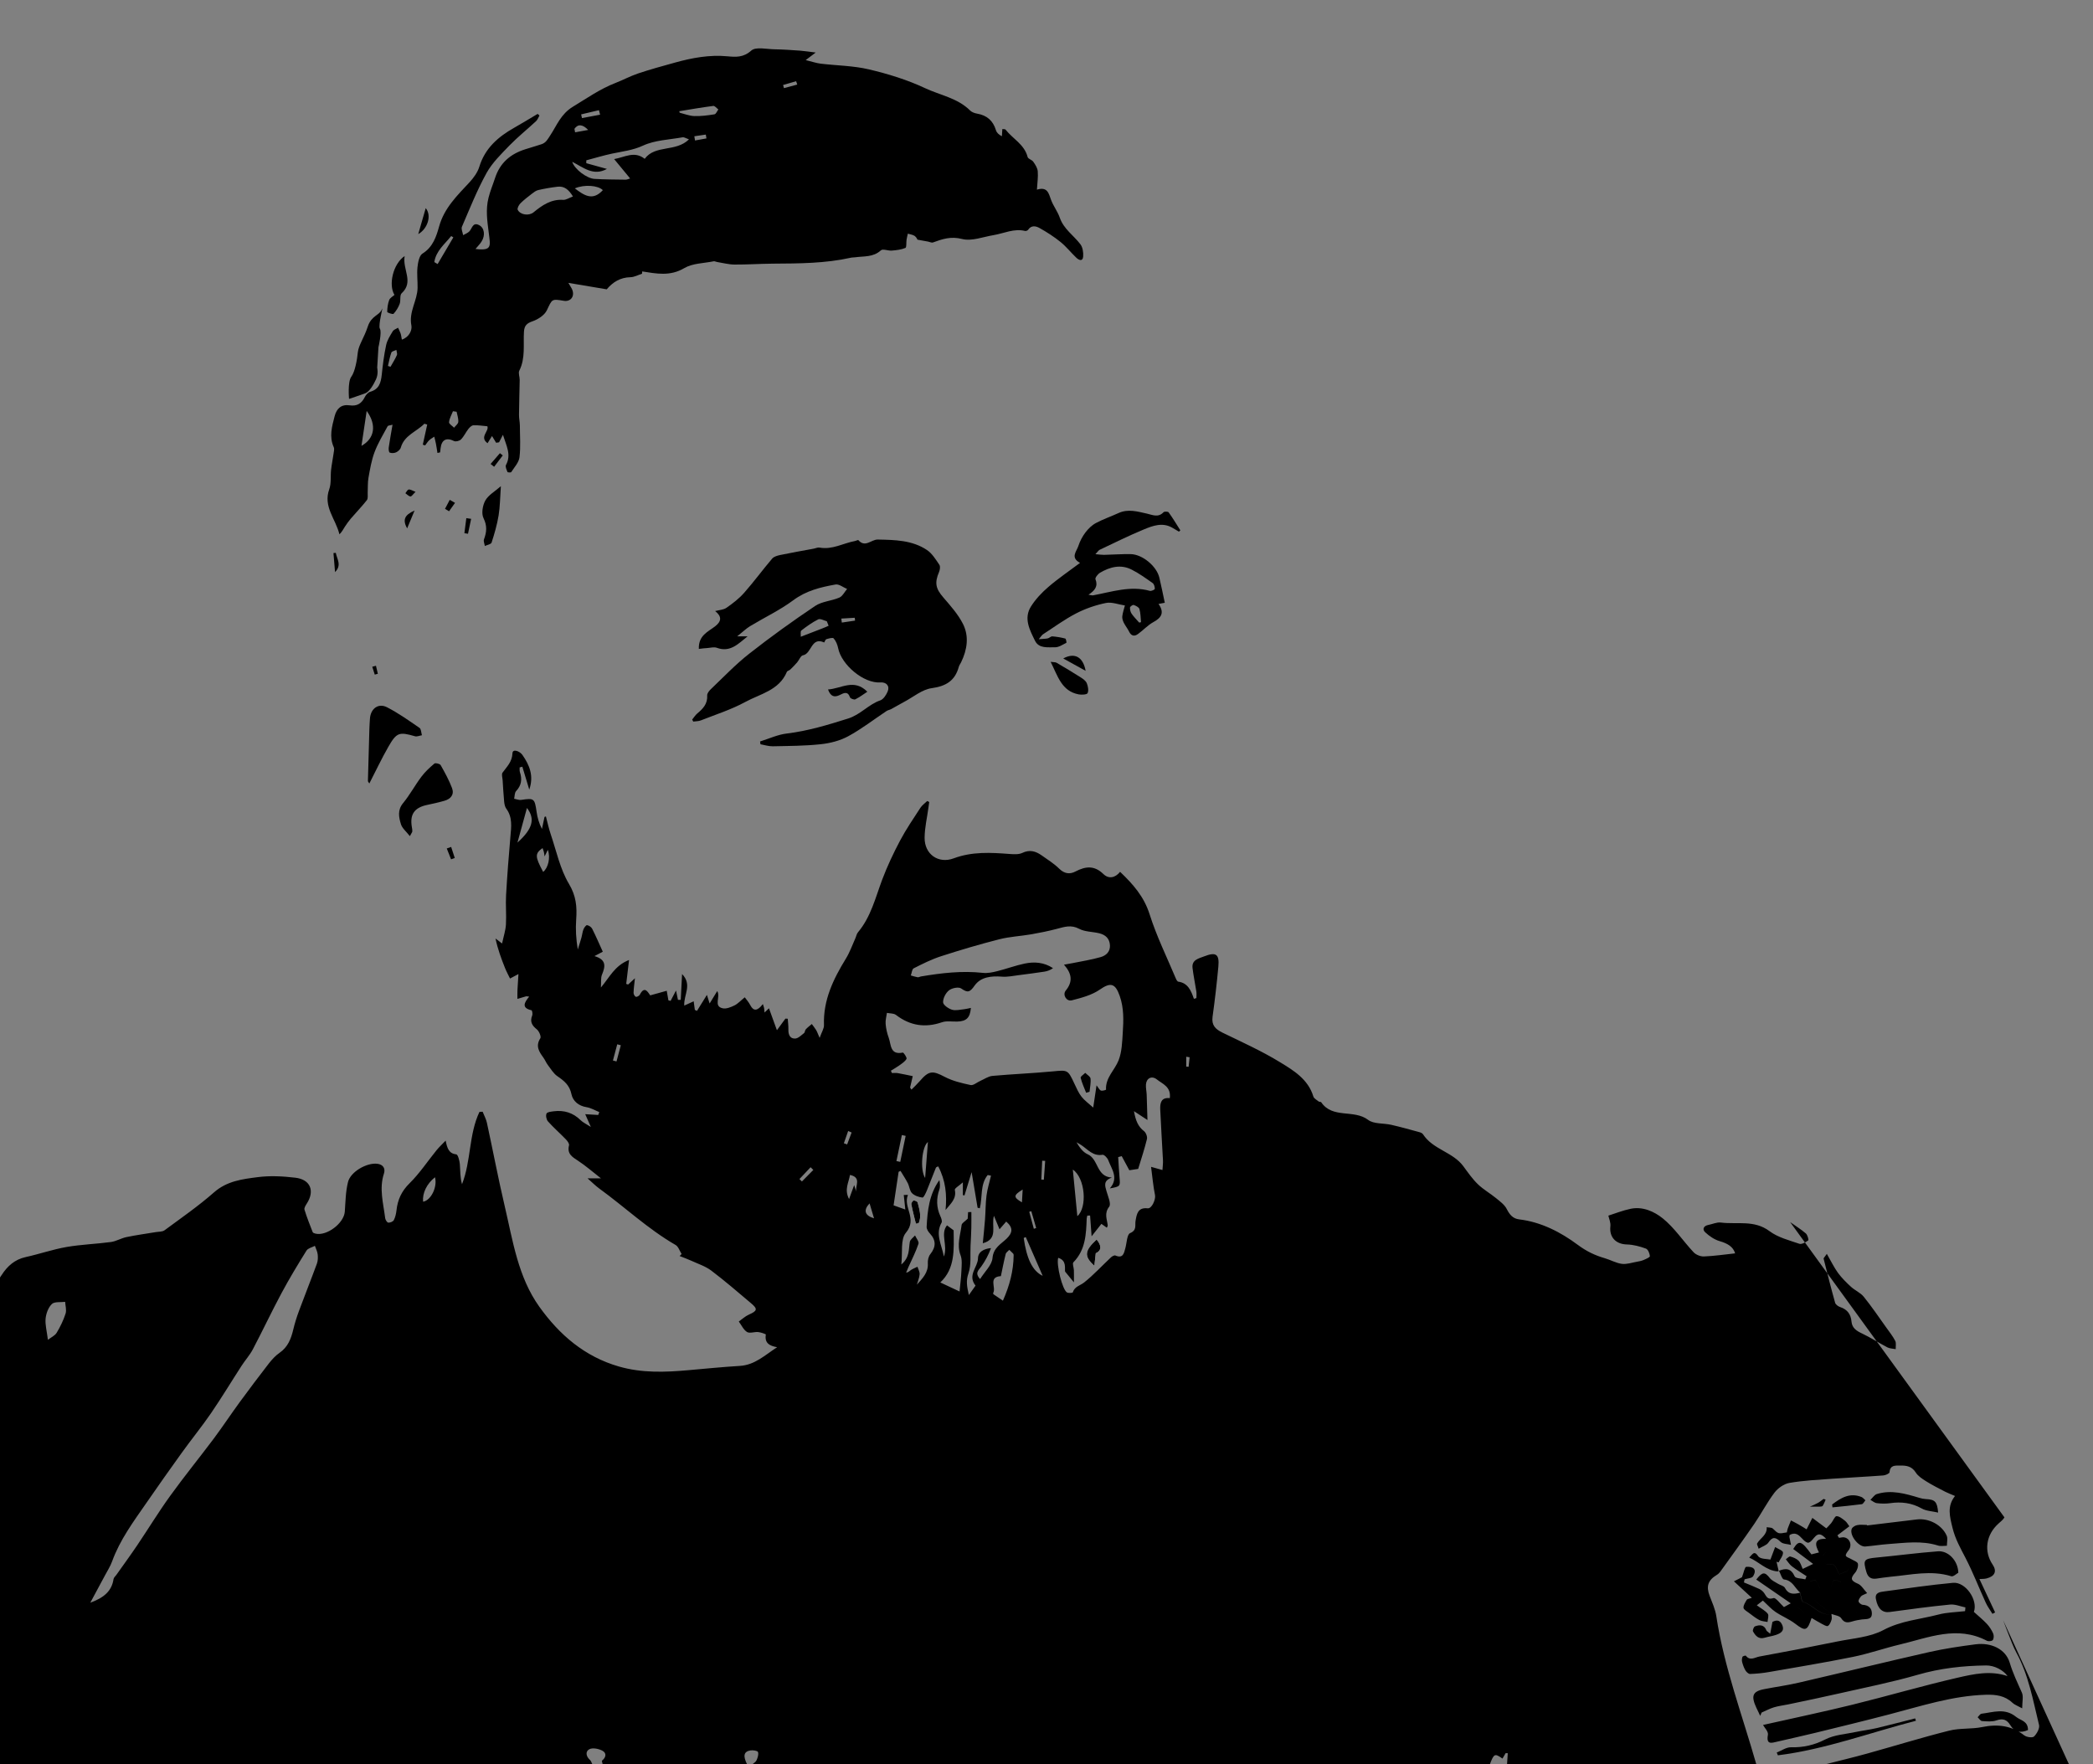 <?xml version="1.0" encoding="utf-8"?>
<!-- Generator: Adobe Illustrator 25.2.0, SVG Export Plug-In . SVG Version: 6.00 Build 0)  -->
<svg version="1.1" id="Layer_1" xmlns="http://www.w3.org/2000/svg" xmlns:xlink="http://www.w3.org/1999/xlink" x="0px" y="0px"
	 viewBox="0 0 487.07 410.58" style="enable-background:new 0 0 487.07 410.58;" xml:space="preserve">
<rect x="0" y="0" width="487.07" height="410.58" fill="#808080" stroke="none"/>
<style type="text/css">
	.st0{fill:#FFFFFF;}
</style>
<g>
	<g>
		<path d="M466.46,353.11c-0.31,0.55-0.87,0.98-1.36,1.42c-2.93,2.61-3.49,6.46-1.38,9.58c1.03,1.52,0.52,2.72-1.42,3.21
			c-0.55,0.14-1.14,0.1-1.66,0.14c1.24,2.64,2.44,5.2,3.65,7.77c-0.21,0.11-0.41,0.22-0.62,0.33c-0.53-0.87-1.15-1.7-1.57-2.62
			c-1.58-3.45-2.95-7.01-4.69-10.38c-1.18-2.28-2.39-4.39-3.03-7c-0.67-2.73-1.3-5.06,0.58-7.43c-0.87-0.38-1.6-0.64-2.29-0.99
			c-1.5-0.78-3.02-1.54-4.45-2.44c-0.89-0.56-1.87-1.19-2.41-2.05c-0.91-1.43-2.16-1.63-3.61-1.6c-1.13,0.02-2.33-0.18-2.48,1.56
			c-0.02,0.29-0.92,0.7-1.44,0.74c-3.91,0.3-7.84,0.48-11.75,0.76c-3.38,0.25-6.78,0.41-10.11,0.98c-1.27,0.22-2.67,1.21-3.47,2.26
			c-1.74,2.29-3.07,4.89-4.7,7.27c-2.57,3.75-5.26,7.42-7.91,11.12c-0.22,0.3-0.52,0.58-0.84,0.77c-2.04,1.24-2.49,2.65-1.64,4.87
			c0.59,1.55,1.31,3.11,1.55,4.73c1.81,11.85,6.05,23.03,9.31,34.47c-19.34,0-38.68,0-58.01,0c0.06-0.86,0.11-1.73,0.17-2.59
			c-0.17,0-0.34-0.01-0.5-0.01c-0.24,0.42-0.48,0.83-0.73,1.26c-1.8-1.26-1.99-1.17-2.94,1.34c-57.21,0-114.43,0-171.64,0
			c0.34-0.31,0.83-0.56,0.99-0.95c0.26-0.6,0.53-1.38,0.33-1.92c-0.11-0.31-1.17-0.46-1.75-0.37c-1.56,0.26-1.77,1.26-0.78,3.24
			c-11.2,0-22.4,0-33.61,0c-0.05-0.3-0.25-0.78-0.13-0.88c0.95-0.77,1.07-1.75,0.07-2.29c-0.86-0.46-2.24-0.74-3.02-0.36
			c-0.97,0.49-0.84,1.66,0.12,2.5c0.27,0.24,0.38,0.67,0.56,1.02c-69.08,0-138.16,0-207.25,0c1.29-2.68,2.05-5.9,4.03-7.88
			c1.61-1.61,1.98-2.92,2.03-4.89c0.04-1.58,0.65-3.13,0.83-4.71c0.14-1.24,0.3-2.59-0.05-3.74c-0.7-2.28,0.02-4.21,1-6.12
			c1.21-2.36,2.45-4.71,3.81-6.98c2.05-3.42,2.66-7.15,2.85-11.06c0.3-6.01,1.81-11.83,3.56-17.54c0.94-3.08,2.44-5.98,3.74-8.94
			c0.2-0.45,0.77-0.72,1.06-1.15c0.66-0.97,1.44-1.92,1.82-3c0.8-2.23,1.38-4.54,2.09-6.99c1.59,0.95,2,2.34,2.09,3.9
			c0.03,0.46-0.11,0.96,0.01,1.39c0.19,0.72,0.53,1.4,0.81,2.09c0.65-0.44,1.32-0.85,1.94-1.34c0.18-0.14,0.2-0.49,0.56-0.57
			c0.55,2.11,0.19,3.98-1.18,5.39c-2,2.06-2.19,4.64-2.45,7.21c-0.05,0.53,0.47,1.12,0.73,1.68c0.49-0.37,1.21-0.64,1.43-1.13
			c1.09-2.43,2.03-4.93,3.08-7.38c0.49-1.15,1.04-2.3,1.73-3.34c1.49-2.26,1.91-2.3,4.31-0.93c0.42,0.24,1.11,0.43,1.44,0.24
			c0.33-0.19,0.51-0.89,0.49-1.36c-0.15-5.8,1.43-11.17,4.93-15.7c1.99-2.57,4.62-4.92,7.43-6.54c6.37-3.67,11.69-8.31,15.67-14.48
			c1.35-2.09,3.05-3.61,5.6-4.17c3.18-0.7,6.28-1.78,9.48-2.34c3.41-0.59,6.9-0.7,10.34-1.16c1.22-0.17,2.36-0.88,3.59-1.14
			c2.25-0.47,4.54-0.78,6.81-1.16c0.7-0.12,1.56-0.05,2.08-0.43c3.89-2.87,7.89-5.64,11.52-8.83c3.01-2.65,6.61-3.08,10.18-3.54
			c2.86-0.37,5.84-0.21,8.72,0.13c3.53,0.41,4.59,3.05,2.7,6c-0.28,0.43-0.67,1.05-0.55,1.44c0.54,1.77,1.23,3.49,1.9,5.21
			c0.07,0.19,0.42,0.32,0.67,0.37c2.63,0.61,6.62-2.43,6.81-5.12c0.17-2.31,0.19-4.68,0.75-6.9c0.6-2.4,4.39-4.54,6.82-4.24
			c1.36,0.17,1.92,1.1,1.54,2.28c-1.16,3.52-0.13,6.94,0.29,10.39c0.05,0.39,0.45,1.01,0.72,1.03c0.43,0.03,1.11-0.24,1.29-0.59
			c0.35-0.68,0.53-1.5,0.62-2.28c0.27-2.46,1.17-4.45,3.03-6.28c2.35-2.31,4.2-5.13,6.29-7.7c0.56-0.69,1.22-1.3,2.12-2.24
			c0.36,1.8,0.75,3.01,2.49,3.21c0.36,0.04,0.74,1.44,0.81,2.24c0.13,1.54,0.04,3.09,0.51,4.69c2.14-5.45,1.55-11.55,4.06-16.83
			c0.25-0.01,0.5-0.02,0.74-0.03c0.34,0.87,0.81,1.71,1,2.61c1.4,6.44,2.62,12.92,4.13,19.34c1.9,8.09,3.09,16.5,8.08,23.46
			c4.67,6.51,10.52,11.58,18.5,13.88c5.39,1.55,10.77,1.34,16.21,0.85c3.98-0.35,7.95-0.75,11.93-0.99
			c3.51-0.21,5.85-2.53,8.68-4.35c-1.81-0.32-2.95-0.97-2.63-2.95c0.02-0.1-1.16-0.52-1.79-0.58c-0.87-0.08-1.96,0.37-2.58-0.01
			c-0.83-0.51-1.3-1.6-1.92-2.44c0.77-0.54,1.48-1.22,2.33-1.6c1.99-0.88,2.13-1.31,0.49-2.68c-3.04-2.56-6.05-5.17-9.21-7.56
			c-1.35-1.02-3.06-1.57-4.63-2.29c-0.9-0.41-1.83-0.75-2.75-1.11c0.15-0.16,0.31-0.31,0.46-0.47c-0.46-0.72-0.75-1.73-1.41-2.11
			c-6.43-3.71-11.81-8.82-17.78-13.15c-0.84-0.61-1.57-1.36-2.7-2.35c1.17,0,1.82,0,3.12,0c-2.08-1.62-3.63-2.99-5.34-4.1
			c-1.37-0.89-2.59-1.62-2.09-3.58c0.1-0.38-0.37-1.02-0.73-1.39c-1.37-1.42-2.86-2.72-4.17-4.18c-0.37-0.42-0.56-1.36-0.33-1.83
			c0.18-0.37,1.1-0.45,1.71-0.53c2.38-0.29,4.46,0.34,6.21,2.07c0.53,0.53,1.26,0.85,2.39,1.58c-0.56-1.26-0.86-1.95-1.31-2.97
			c1.22,0.07,2.12,0.13,3.03,0.18c0.08-0.22,0.16-0.44,0.24-0.67c-0.98-0.39-1.94-0.98-2.96-1.14c-1.86-0.29-3.19-1.44-3.51-3.01
			c-0.43-2.1-1.7-3.12-3.28-4.2c-0.91-0.63-1.53-1.7-2.23-2.62c-0.39-0.52-0.63-1.15-1.01-1.68c-1.01-1.39-1.9-2.69-0.73-4.52
			c0.25-0.38-0.28-1.64-0.79-2.06c-1.15-0.91-1.68-1.81-1.1-3.25c0.14-0.35-0.01-1.18-0.16-1.21c-2.4-0.55-1.68-1.8-0.54-3.18
			c-0.39-0.04-0.58-0.1-0.75-0.06c-0.67,0.18-1.33,0.39-1.99,0.59c0-0.69-0.02-1.37,0.01-2.06c0.06-1.25,0.15-2.5,0.23-3.72
			c-0.62,0.33-1.29,0.68-1.96,1.04c-0.39-0.82-0.84-1.62-1.17-2.46c-0.88-2.2-1.7-4.42-2.21-6.86c0.37,0.28,0.74,0.56,1.53,1.17
			c0.36-1.68,0.82-3.05,0.9-4.44c0.13-2.26-0.1-4.53,0.03-6.79c0.26-4.55,0.61-9.09,1.01-13.63c0.2-2.27,0.53-4.51-0.97-6.53
			c-0.32-0.44-0.43-1.09-0.49-1.66c-0.16-1.65-0.24-3.3-0.35-4.96c-0.04-0.59-0.3-1.37-0.02-1.75c1-1.4,2.22-2.46,2.31-4.53
			c0.05-1.08,1.68-0.49,2.31,0.4c1.65,2.36,2.71,4.88,1.6,8.08c-0.58-1.9-1.09-3.61-1.61-5.33c-0.21,0.05-0.42,0.1-0.63,0.16
			c0.02,0.36-0.05,0.76,0.06,1.09c0.56,1.66,0.37,3.1-0.89,4.43c-0.36,0.39-0.31,1.17-0.45,1.77c0.55,0.1,1.12,0.35,1.64,0.27
			c3.02-0.45,3.13-0.36,3.59,2.81c0.19,1.3,0.53,2.58,1.24,3.96c0.2-0.94,0.4-1.87,0.6-2.81c0.11-0.04,0.22-0.08,0.32-0.11
			c0.37,1.39,0.67,2.81,1.13,4.17c1.32,3.89,2.17,8.07,4.24,11.53c1.67,2.79,1.89,5.32,1.68,8.26c-0.17,2.27-0.03,4.56,0.37,7
			c0.29-0.92,0.59-1.84,0.85-2.76c0.18-0.64,0.23-1.32,0.48-1.94c0.16-0.39,0.6-1,0.83-0.96c0.44,0.07,0.99,0.44,1.19,0.84
			c0.87,1.71,1.62,3.48,2.47,5.34c-0.55,0.29-1.02,0.54-1.94,1.02c2.83,0.83,2.54,2.42,1.76,4.3c-0.33,0.78-0.17,1.76-0.26,3.01
			c2.04-2.4,3.19-5.08,6.55-6.41c-0.26,2.21-0.46,3.89-0.66,5.57c0.15,0.05,0.29,0.1,0.44,0.15c0.44-0.41,0.89-0.81,1.59-1.46
			c-0.14,1.33-0.29,2.35-0.32,3.37c-0.01,0.33,0.25,0.82,0.52,0.94c0.21,0.09,0.78-0.2,0.92-0.46c1.02-1.99,1.74-0.94,2.43,0.13
			c1.26-0.35,2.5-0.69,3.85-1.07c0.14,0.79,0.27,1.51,0.39,2.23c0.17,0.04,0.34,0.08,0.51,0.12c0.4-0.76,0.8-1.52,1.26-2.41
			c0.16,0.78,0.3,1.48,0.45,2.17c0.22,0,0.43,0,0.65,0c0.1-1.89,0.2-3.79,0.31-6c2.44,2.51,0.33,4.86,0.51,7.34
			c0.8-0.37,1.41-0.64,2.19-1c0.11,0.78,0.19,1.39,0.27,2c0.17,0.08,0.33,0.15,0.5,0.23c0.73-1.17,1.45-2.33,2.31-3.72
			c0.2,0.63,0.35,1.12,0.63,2c0.68-1.11,1.17-1.91,1.77-2.89c0.84,1.39-0.96,3.52,1.28,4.01c0.83,0.18,1.89-0.26,2.73-0.67
			c0.77-0.37,1.39-1.07,2.4-1.89c0.32,0.45,0.91,1.1,1.3,1.86c0.72,1.39,1.65,1.38,2.91-0.29c0.12,0.39,0.23,0.65,0.28,0.92
			c0.05,0.25,0.05,0.51,0.11,1.05c0.49-0.47,0.82-0.78,1.03-0.98c0.57,1.56,1.12,3.09,1.85,5.1c0.94-1.28,1.46-1.99,1.98-2.7
			c0.18,0.01,0.36,0.02,0.54,0.03c0.06,0.84,0.17,1.68,0.15,2.52c-0.03,1.15,0.35,2.14,1.57,2.09c0.71-0.03,1.42-0.76,2.06-1.26
			c0.23-0.18,0.21-0.66,0.42-0.89c0.42-0.45,0.93-0.83,1.4-1.23c0.33,0.46,0.7,0.9,0.99,1.38c0.23,0.37,0.37,0.8,0.83,1.84
			c0.48-1.36,1.04-2.18,1.01-2.97c-0.21-5.82,2.18-10.72,5.11-15.49c0.9-1.46,1.47-3.11,2.18-4.68c0.22-0.48,0.31-1.07,0.64-1.45
			c3-3.58,4.04-8.03,5.63-12.26c1.17-3.1,2.6-6.13,4.15-9.06c1.4-2.64,3.1-5.12,4.73-7.63c0.4-0.61,1.06-1.06,1.59-1.58
			c0.15,0.08,0.31,0.16,0.46,0.23c-0.06,0.46-0.13,0.92-0.19,1.39c-0.31,2.3-0.86,4.6-0.88,6.91c-0.04,3.86,3.19,6.15,6.78,4.81
			c4.29-1.6,8.63-1.35,13.03-1.01c0.97,0.07,2.09,0.14,2.92-0.25c1.71-0.82,3.11-0.41,4.49,0.56c1.4,0.99,2.88,1.91,4.09,3.1
			c1.21,1.19,2.45,1.37,3.8,0.66c2.34-1.22,4.39-1.46,6.51,0.61c1.18,1.15,2.71,0.93,3.87-0.53c3.03,2.89,5.57,5.77,6.87,9.88
			c1.61,5.1,4.01,9.96,6.09,14.91c0.12,0.3,0.36,0.74,0.59,0.77c2.25,0.31,2.98,2.11,3.63,4c0.19-0.06,0.38-0.12,0.58-0.18
			c0-0.5,0.06-1.01-0.01-1.5c-0.28-1.84-0.67-3.66-0.89-5.5c-0.23-1.93,1.48-2.22,2.69-2.7c2.78-1.09,3.58-0.52,3.32,2.36
			c-0.36,3.91-0.81,7.8-1.35,11.69c-0.27,1.97,0.66,2.88,2.28,3.68c4.53,2.2,9.15,4.28,13.43,6.9c3.17,1.93,6.54,3.97,7.75,7.98
			c0.14,0.47,0.81,0.81,1.26,1.17c0.14,0.11,0.48,0.04,0.56,0.16c2.64,3.9,7.61,1.59,10.91,4.1c1.32,1.01,3.59,0.74,5.41,1.16
			c2.19,0.5,4.35,1.11,6.52,1.7c0.31,0.08,0.69,0.25,0.85,0.49c2.29,3.56,6.95,4.11,9.4,7.46c1.06,1.44,2.1,2.94,3.37,4.17
			c1.26,1.22,2.83,2.1,4.2,3.22c0.93,0.76,2,1.53,2.52,2.55c0.67,1.31,1.4,2.23,2.89,2.41c5.12,0.61,9.68,2.98,13.6,5.9
			c2.07,1.54,4.02,2.47,6.33,3.14c1.34,0.39,2.61,1.13,3.96,1.31c1.14,0.15,2.35-0.29,3.52-0.49c0.51-0.09,1.04-0.19,1.51-0.39
			c0.56-0.24,1.51-0.63,1.5-0.91c-0.04-0.63-0.44-1.59-0.93-1.76c-1.4-0.51-2.92-0.92-4.4-0.96c-2.61-0.06-4.15-1.7-3.86-4.24
			c0.1-0.87-0.33-1.8-0.47-2.47c1.53-0.48,3.32-1.2,5.17-1.59c2.84-0.6,5.53,0.65,7.49,2.23c2.73,2.2,4.74,5.29,7.18,7.89
			c0.55,0.58,1.6,1,2.39,0.97c2.4-0.1,4.79-0.45,7.27-0.72c-0.46-1.58-1.81-2.32-3.59-2.84c-1.24-0.36-2.43-1.18-3.39-2.08
			c-0.71-0.67-0.37-1.48,0.73-1.69c0.98-0.19,1.99-0.68,2.92-0.56c3.79,0.48,7.77-0.67,11.33,2c1.96,1.47,4.55,2.12,6.94,2.94
			c0.56,0.19,1.48-0.36,2.08-0.79c0.14-0.1-0.17-1.28-0.57-1.62c-1.14-0.97-2.42-1.77-3.65-2.64 M481.48,410.58
			c-18.91,0-37.82,0-56.73,0c3.29-0.84,6.59-1.62,9.85-2.53c6.34-1.76,12.62-3.71,19-5.31c2.48-0.63,5.19-0.32,7.71-0.84
			c3.6-0.73,6.81-0.35,9.78,1.95c0.54,0.42,1.91,0.6,2.26,0.25c0.66-0.66,1.35-1.9,1.16-2.69c-1.41-5.74-2.42-11.62-5.31-16.9
			c-0.69-1.27-1.17-2.66-1.72-4.01c-0.4-0.98-0.75-1.98-1.32-3.46 M211.79,253.09c0.11,0.16,0.21,0.32,0.32,0.48
			c0.64-0.65,1.31-1.27,1.91-1.96c2.14-2.5,3-2.5,5.82-1.02c1.84,0.97,3.97,1.47,6.03,1.91c0.65,0.14,1.49-0.63,2.25-0.96
			c0.95-0.42,1.87-1.08,2.85-1.17c4.63-0.42,9.29-0.6,13.93-1.04c3.61-0.34,3.59-0.45,5.16,2.92c0.48,1.02,0.94,2.09,1.63,2.97
			c0.69,0.88,1.65,1.55,2.72,2.52c0.3-1.98,0.51-3.44,0.77-5.17c0.45,0.56,0.66,1.07,1.02,1.21c0.34,0.13,1.2-0.14,1.19-0.21
			c-0.16-2.79,2.03-4.54,2.92-6.82c0.77-1.96,0.83-4.23,0.97-6.38c0.19-2.89,0.29-5.77-0.71-8.62c-1.04-2.96-2.14-3.19-4.62-1.47
			c-1.87,1.3-4.28,1.93-6.54,2.51c-1.24,0.31-2.19-1.3-1.4-2.27c1.7-2.07,1.44-3.95-0.41-6.03c0.81-0.14,1.38-0.23,1.94-0.35
			c2.2-0.45,4.44-0.79,6.59-1.41c1.22-0.35,2.26-1.21,2.17-2.77c-0.09-1.57-1.05-2.42-2.46-2.77c-1.57-0.39-3.34-0.32-4.71-1.05
			c-1.87-0.99-3.43-0.45-5.17,0.01c-1.96,0.52-3.96,0.92-5.95,1.27c-2.48,0.43-5.03,0.54-7.46,1.16c-4.56,1.16-9.08,2.5-13.56,3.95
			c-2.2,0.71-4.29,1.76-6.36,2.81c-0.4,0.2-0.45,1.09-0.67,1.66c0.53,0.15,1.06,0.33,1.6,0.42c0.24,0.04,0.51-0.15,0.77-0.19
			c4.77-0.8,9.55-1.37,14.41-0.83c1.09,0.12,2.26-0.13,3.34-0.4c2.13-0.53,4.2-1.31,6.34-1.76c2.26-0.47,4.51-0.33,6.63,1.06
			c-0.66,0.48-1.34,0.71-2.04,0.82c-1.95,0.29-3.9,0.56-5.85,0.8c-1.33,0.16-2.69,0.47-4,0.36c-2.46-0.2-4.93,0.07-6.34,2.06
			c-1.12,1.58-1.6,1.76-3.14,0.69c-0.59-0.42-2.15-0.11-2.83,0.43c-0.76,0.6-1.41,1.85-1.38,2.79c0.02,0.62,1.24,1.47,2.07,1.72
			c0.87,0.27,1.93-0.03,2.9-0.12c0.48-0.05,0.95-0.19,1.5-0.3c-0.19,2.31-1.05,3.12-3.17,3.18c-1.19,0.04-2.47-0.21-3.55,0.16
			c-3.92,1.35-7.42,0.82-10.71-1.7c-0.52-0.4-1.4-0.33-2.11-0.48c-0.11,0.86-0.38,1.73-0.3,2.57c0.09,1.09,0.34,2.2,0.72,3.23
			c0.58,1.57,0.27,4.06,3.27,3.44c0.2-0.04,1.02,1.19,0.87,1.46c-0.34,0.63-1.07,1.08-1.7,1.54c-0.62,0.45-1.29,0.81-1.94,1.22
			c0.08,0.18,0.16,0.36,0.25,0.54c0.44,0,0.88-0.06,1.3,0.01c1.19,0.21,2.36,0.47,3.54,0.71C212.2,251.32,212,252.2,211.79,253.09z
			 M21.01,372.97c3.19-1.17,4.99-2.71,5.41-5.49c0.05-0.36,0.42-0.66,0.66-0.99c1.61-2.28,3.26-4.53,4.82-6.84
			c2.6-3.85,5.01-7.82,7.73-11.58c3.26-4.52,6.79-8.85,10.13-13.31c2.06-2.76,3.96-5.64,5.99-8.42c2.23-3.04,4.5-6.06,6.81-9.04
			c0.73-0.93,1.57-1.85,2.53-2.51c1.91-1.33,2.64-3.24,3.15-5.36c0.35-1.48,0.81-2.94,1.34-4.37c1.36-3.68,2.82-7.32,4.17-11
			c0.24-0.66,0.26-1.45,0.18-2.16c-0.08-0.68-0.42-1.32-0.65-1.98c-0.67,0.36-1.6,0.55-1.95,1.1c-2.03,3.26-4.02,6.55-5.83,9.93
			c-2.31,4.31-4.39,8.74-6.67,13.07c-0.71,1.34-1.76,2.5-2.59,3.78c-2.38,3.67-4.63,7.41-7.1,11.02c-2.18,3.18-4.62,6.17-6.87,9.3
			c-2.79,3.87-5.54,7.78-8.26,11.71c-2.98,4.3-6.11,8.52-7.92,13.52c-0.43,1.18-1.13,2.25-1.72,3.37
			C23.33,368.66,22.28,370.6,21.01,372.97z M272.23,255.55c0.33-2.66-1.68-3.29-3.01-4.35c-1.16-0.93-2.43-0.32-2.54,1.16
			c-0.06,0.79,0.14,1.59,0.17,2.38c0.07,1.85,0.12,3.7,0.18,5.9c-1.24-0.81-1.95-1.28-3.14-2.06c0.4,2.25,0.98,3.61,2.35,4.66
			c0.45,0.35,0.8,1.3,0.67,1.84c-0.57,2.33-1.33,4.61-2.04,6.94c-0.48,0.07-1.23,0.18-2.06,0.31c-0.59-1.08-1.18-2.18-1.77-3.28
			c-0.27,0.07-0.55,0.14-0.82,0.22c0.1,1.58,0.17,3.17,0.31,4.74c0.18,2.09,0.2,2.09-2.26,2.55c2.15-2.43,0.42-4.47-0.36-6.57
			c-0.2-0.54-0.96-1.32-1.33-1.26c-2.2,0.38-3.4-1.21-4.9-2.22c-0.37-0.25-0.77-0.46-1.16-0.69c0.7,1.2,1.51,2.31,2.59,2.79
			c2.59,1.15,1.98,5.23,5.64,5.42c-2.07,0.74-1.6,1.94-1.24,3.21c0.34,1.2,1.12,2.93,0.61,3.58c-1.2,1.55-0.5,2.88-0.34,4.33
			c0.02,0.16-0.12,0.34-0.2,0.55c-0.5-0.35-0.95-0.66-1.27-0.89c-0.76,0.96-1.41,1.79-2.28,2.89c-0.15-2.03-0.25-3.43-0.35-4.83
			c-0.21,0-0.43,0.01-0.64,0.01c-0.05,0.23-0.14,0.47-0.15,0.7c-0.13,3.66-0.27,7.29-3.09,10.17c-0.29,0.3,0.09,1.22,0.11,1.85
			c0.03,0.87,0.01,1.75,0.01,2.82c-0.78-0.95-1.25-1.53-2.06-2.51c-0.13-0.81,0.42-2.57-1.6-3.2c-0.48,1.55,0.95,7.38,2.03,8.05
			c0.35,0.21,1.33,0.13,1.37-0.02c0.42-1.37,1.72-1.57,2.64-2.3c2.22-1.77,4.16-3.89,6.24-5.84c0.26-0.24,0.78-0.53,1.02-0.43
			c1.82,0.77,2-0.54,2.33-1.72c0.33-1.21,0.37-3.16,1.09-3.48c1.64-0.7,1.1-1.8,1.28-2.86c0.27-1.55,0.51-3.18,2.82-2.92
			c0.98,0.11,1.91-2.12,1.71-3.06c-0.42-2.06-0.6-4.16-0.92-6.59c1.21,0.34,1.8,0.5,2.65,0.74c0.05-0.89,0.16-1.58,0.12-2.27
			c-0.2-3.97-0.47-7.93-0.64-11.9C269.97,256.72,270.17,255.33,272.23,255.55z M219.66,292.41c0.96-2.61-0.9-5.25,0.72-7.26
			c0.75,0.57,1.31,0.99,1.54,1.16c0.06,4.5,0.39,8.87-3.1,12.13c1.7,0.8,3.05,1.42,4.48,2.1c0.16-1.7,0.37-3.24,0.43-4.78
			c0.05-1.22,0.22-2.56-0.19-3.64c-0.93-2.44-0.04-4.72,0.24-7.05c0.05-0.44,0.74-0.8,1.42-1.47c0.01-0.19,0.05-0.86,0.09-1.53
			c0.25,0,0.51,0,0.76-0.01c0,1.23,0.02,2.45-0.01,3.68c-0.03,1.37-0.11,2.75-0.18,4.12c-0.11,2.16,0.2,4.47-0.48,6.43
			c-0.62,1.76-0.36,3.12,0.09,5.08c0.71-1,1.19-1.68,1.55-2.19c-1.94-2.46,0.53-4.28,0.57-6.33c0.03-1.56,1.35-2.23,3.03-2.41
			c-0.57,1.55-1.33,2.99-2.27,4.3c-0.6,0.84-1.58,1.47-0.27,2.91c1.09-1.74,2.75-3.25,2.89-4.89c0.21-2.42,2-3.26,3.27-4.5
			c1.38-1.34,1.63-2.52-0.08-3.99c-0.45,0.52-0.9,1.04-1.56,1.8c-0.46-1.12-0.82-2-1.29-3.13c-0.71,2.27,1.14,5.39-2.6,6.38
			c0.19-2.04,0.39-3.8,0.52-5.57c0.14-1.86,0.11-3.73,0.35-5.57c0.2-1.55,0.69-3.06,1.04-4.59c-0.26-0.05-0.51-0.1-0.77-0.15
			c-1.79,2.2-1.19,5.17-1.83,7.74c-0.17-0.04-0.34-0.08-0.52-0.12c-0.43-2.55-0.86-5.1-1.39-8.29c-0.66,2.16-1.16,3.79-1.66,5.42
			c-0.13-0.02-0.25-0.05-0.38-0.07c0-0.86,0-1.72,0-2.97c-0.85,0.77-1.95,1.39-1.87,1.76c0.45,2.05-0.97,3.2-2.16,4.67
			c0.36-3.52,0.01-6.91-1.7-10.14c-0.07,0.04-0.47,0.11-0.55,0.32c-0.74,1.78-1.39,3.59-2.13,5.36c-0.25,0.59-0.72,1.6-0.99,1.57
			c-0.85-0.11-1.84-0.43-2.43-1.02c-0.55-0.55-0.6-1.58-0.99-2.34c-0.5-0.98-1.12-1.9-1.69-2.85c-0.15,0.07-0.29,0.15-0.44,0.22
			c-0.4,2.68-0.8,5.35-1.17,7.8c0.75,0.27,1.78,0.63,2.73,0.97c-0.1-0.93-0.23-2.16-0.36-3.38c0.32-0.01,0.65-0.01,0.97-0.02
			c-1.21,2.88,2.31,5.51-0.49,8.83c-1.28,1.52-0.73,4.59-1.05,7.36c1.98-1.64,1.68-3.53,1.98-5.26c0.1-0.55,0.79-1,1.21-1.5
			c0.29,0.66,0.97,1.45,0.8,1.95c-0.62,1.86-1.53,3.62-2.33,5.41c-0.19,0.43-0.36,0.86-0.54,1.29c0.61-0.07,0.81-0.41,1.11-0.6
			c0.48-0.31,1.02-0.51,1.53-0.76c0.18,0.59,0.55,1.19,0.5,1.76c-0.06,0.82-0.42,1.61-0.64,2.41c1.29-1.45,2.69-2.8,2.55-4.98
			c-0.05-0.7,0.15-1.58,0.57-2.11c1.36-1.71,1.37-3.25-0.1-4.83c-0.38-0.41-0.77-1.03-0.75-1.54c0.2-3.81,0.6-7.58,2.97-10.88
			c0.12,0.74,0.22,1.52-0.01,2.19c-0.73,2.12-0.7,4.17,0.24,6.22c0.21,0.46,0.47,1.16,0.27,1.51
			C217.62,287.17,219.1,289.55,219.66,292.41z M425.13,291.79c-0.55,0.8-0.78,0.99-0.75,1.11c0.86,3.43,1.72,6.86,2.68,10.27
			c0.12,0.42,0.71,0.84,1.18,1c1.66,0.55,2.48,1.67,2.63,3.37c0.13,1.53,1.19,2.18,2.48,2.79c2.02,0.96,3.9,2.19,5.88,3.22
			c0.56,0.29,1.29,0.28,1.93,0.41c-0.03-0.65,0.15-1.42-0.12-1.94c-0.58-1.11-1.38-2.1-2.11-3.13c-1.71-2.39-3.36-4.84-5.21-7.12
			c-0.76-0.95-2.04-1.47-2.96-2.31c-1.08-0.99-2.14-2.04-3.01-3.21C426.82,294.97,426.12,293.51,425.13,291.79z M11.15,311.79
			c0.74-0.58,1.62-0.96,2.03-1.63c0.85-1.41,1.58-2.92,2.08-4.47c0.27-0.82-0.05-1.82-0.1-2.74c-1.06,0.14-2.47-0.09-3.09,0.51
			c-0.83,0.8-1.34,2.2-1.46,3.4C10.48,308.28,10.9,309.76,11.15,311.79z M233.39,302.68c1.54-3.47,2.46-6.9,2.5-10.56
			c0-0.13-0.02-0.29-0.1-0.38c-0.29-0.31-0.6-0.6-0.91-0.89c-0.29,0.32-0.75,0.6-0.84,0.97c-0.43,1.7-0.76,3.43-1.12,5.15
			c-3.01,0.19-1.07,2.65-1.78,3.89c-0.05,0.09,0.03,0.25,0.03,0.31C231.79,301.6,232.38,302,233.39,302.68z M250.71,283.01
			c2.34-1.97,1.87-8.84-1.05-10.84C250.01,275.84,250.36,279.44,250.71,283.01z M120.42,196.08c3.59-3.24,4.15-5.53,2.21-8.06
			C121.88,190.76,121.15,193.42,120.42,196.08z M126.26,197.36c-1.81,1.28-1.77,1.97,0.14,5.54c1.18-0.92,1.75-3.37,1.09-5.13
			c-0.26,0.52-0.46,0.93-0.76,1.53c-0.08-0.52-0.09-0.78-0.16-1.03C126.49,197.97,126.37,197.68,126.26,197.36z M238.71,287.88
			c-0.16,0.07-0.32,0.14-0.48,0.21c0.67,4.71,1.99,7.68,4.42,8.81C241.2,293.57,239.96,290.73,238.71,287.88z M98.46,279.65
			c1.84-0.3,3.37-3.44,2.77-5.69C99.31,275.48,98.26,277.65,98.46,279.65z M197.59,279.03c0.45-1.23,0.75-2.05,1.19-3.25
			c0.24,0.78,0.36,1.18,0.48,1.58c-0.33-1.3,1.35-3.35-1.46-3.94C197.52,275.21,196.42,276.8,197.59,279.03z M215.94,265.76
			c-1.36,0.99-1.91,6.35-0.65,8.37C215.51,271.27,215.73,268.45,215.94,265.76z M210.76,264.33c-0.29-0.06-0.58-0.12-0.88-0.19
			c-0.42,2.02-0.84,4.03-1.27,6.05c0.3,0.06,0.6,0.12,0.89,0.19C209.93,268.37,210.34,266.35,210.76,264.33z M202.36,280.04
			c-1.49,1.59-1.14,2.82,1.04,3.48C203.04,282.32,202.7,281.21,202.36,280.04z M144.47,243.24c-0.28-0.07-0.55-0.15-0.83-0.22
			c-0.33,1.26-0.67,2.52-1,3.77c0.28,0.07,0.55,0.15,0.83,0.22C143.81,245.76,144.14,244.5,144.47,243.24z M237.99,276.82
			c-2.2,1.35-2.19,1.79-0.17,2.98C237.87,278.84,237.92,278.03,237.99,276.82z M243.23,270.15c-0.23-0.01-0.46-0.03-0.7-0.04
			c-0.07,1.46-0.13,2.93-0.2,4.39c0.2,0.01,0.4,0.02,0.59,0.03C243.03,273.07,243.13,271.61,243.23,270.15z M189.27,272.26
			c-0.21-0.21-0.42-0.42-0.63-0.63c-0.87,0.92-1.73,1.83-2.6,2.75c0.19,0.19,0.38,0.37,0.58,0.56
			C187.5,274.05,188.39,273.15,189.27,272.26z M198.18,263.55c-0.27-0.12-0.54-0.24-0.8-0.36c-0.33,0.95-0.67,1.9-1,2.86
			c0.25,0.09,0.51,0.18,0.76,0.27C197.49,265.39,197.84,264.47,198.18,263.55z M240.59,285.96c0.18-0.06,0.36-0.12,0.54-0.19
			c-0.38-1.3-0.76-2.61-1.13-3.91c-0.16,0.05-0.32,0.09-0.48,0.14C239.87,283.32,240.23,284.64,240.59,285.96z M276.84,246.04
			c-0.26-0.04-0.53-0.09-0.79-0.13c0,0.77,0,1.53,0,2.3c0.19,0.01,0.37,0.03,0.56,0.04C276.69,247.51,276.77,246.78,276.84,246.04z
			 M409.62,399.3c-0.53-1.25-1.31-2.47-1.55-3.77c-0.33-1.8,1.2-2.19,2.55-2.46c2.63-0.52,5.3-0.87,7.91-1.48
			c10.15-2.35,20.28-4.83,30.44-7.14c3.55-0.8,7.17-1.33,10.78-1.8c3.56-0.46,6.98,1.06,7.94,4.28c0.74,2.47,1.81,4.67,2.83,6.96
			c0.4,0.9,0.07,2.13,0.07,3.66c-1.09-0.6-1.78-0.83-2.25-1.28c-1.78-1.69-3.9-1.95-6.23-1.88c-7.76,0.23-15.06,2.64-22.47,4.57
			c-5.75,1.5-11.52,2.9-17.28,4.31c-2.91,0.71-5.84,1.35-8.76,2.03c-1.35,0.32-2.62,0.78-2.18-1.61c0.13-0.72-0.8-1.64-1.14-2.27
			c7.11-1.6,13.98-3.04,20.78-4.71c8.2-2.02,16.32-4.41,24.55-6.3c3.74-0.86,7.64-1.71,11.57-0.36c-0.92-1.35-3.04-2.51-5-2.48
			c-5.38,0.07-10.66,0.65-15.9,2.17c-6.01,1.74-12.17,2.95-18.27,4.34c-3.93,0.9-7.87,1.71-11.81,2.54
			c-1.12,0.24-2.28,0.36-3.37,0.69c-0.99,0.3-1.92,0.81-2.88,1.22C409.84,398.8,409.73,399.05,409.62,399.3z M457.38,374.06
			c-1.19-0.24-2.41-0.77-3.56-0.66c-4.7,0.46-9.38,1.09-14.06,1.73c-1.63,0.23-2.77-0.68-3.21-3.02c-0.29-1.51,0.97-1.64,1.95-1.77
			c5.32-0.72,10.64-1.5,15.99-2c2.91-0.27,5.87,4,4.86,6.77c1,0.91,2.09,1.79,3.04,2.8c0.6,0.64,1.1,1.43,1.45,2.23
			c0.19,0.43,0.17,1.16-0.09,1.52c-0.18,0.26-1.02,0.35-1.38,0.16c-6.92-3.62-13.56-0.72-20.23,0.87c-3.65,0.87-7.22,2.13-10.9,2.88
			c-6.51,1.32-13.07,2.4-19.61,3.54c-1.44,0.25-2.9,0.39-4.36,0.44c-0.36,0.01-0.85-0.45-1.07-0.81c-0.36-0.6-0.6-1.29-0.78-1.96
			c-0.1-0.38-0.06-0.85,0.08-1.22c0.07-0.17,0.72-0.34,0.78-0.26c0.98,1.29,2.13,0.38,3.13,0.2c6.07-1.11,12.14-2.27,18.18-3.51
			c3.61-0.74,7.54-0.97,10.69-2.65c4.11-2.19,8.53-2.49,12.8-3.61c2-0.53,4.14-0.55,6.22-0.8
			C457.34,374.63,457.36,374.35,457.38,374.06z M418.94,370.63c-1.25-1.01-1.75-2.86-3.78-3.07c-0.46-0.05-0.79-1.33-1.18-2.04
			l-0.05,0.05c1.62-0.7,2.85-0.64,3.72,1.27c0.23,0.5,1.62,0.47,2.47,0.69c0.1-0.24,0.19-0.49,0.29-0.73
			c-1.15-0.76-2.33-1.47-3.42-2.31c-0.56-0.43-0.94-1.08-1.4-1.63c0.34-0.23,0.76-0.72,1.02-0.65c0.69,0.19,1.44,0.49,1.94,0.98
			c0.46,0.45,0.63,1.2,0.97,1.91c0.78-0.37,1.38-0.66,2.42-1.16c-1.72-1.29-3.18-2.38-4.63-3.47c1.33-2.16,1.89-1.98,4.23,1.25
			c0.5-0.13,1.04-0.27,1.76-0.45c-0.93-1.76-1.25-3.29,1.66-3.16c-2.33-2.65-2.74,0.59-4.16,0.91c-1.47-0.21-2.1-3.03-4.32-1.82
			c-0.03,0.22-0.08,0.35-0.06,0.47c0.11,0.61,0.25,1.23,0.37,1.84c-0.83-0.22-1.9-0.19-2.43-0.71c-1.16-1.12-1.86-1.27-2.84,0.18
			c-0.42,0.62-1.37,0.89-2.26,1.42c-0.2-0.66-0.46-1.04-0.35-1.22c0.73-1.27,2.39-1.99,2.22-3.79c0.48,0.1,1.13,0.04,1.43,0.32
			c1.28,1.24,1.24,1.27,3.27,0.89c0.06-0.27,0.09-0.58,0.19-0.87c0.23-0.64,0.51-1.27,0.76-1.91c0.57,0.3,1.16,0.59,1.72,0.91
			c0.71,0.4,1.4,0.84,1.92,1.16c0.57-1.14,0.95-1.9,1.34-2.66c0.97,0.73,1.94,1.45,3.25,2.43c0.24-0.25,0.73-0.71,1.15-1.23
			c0.44-0.54,0.82-1.61,1.23-1.6c0.67,0,1.38,0.62,1.99,1.09c0.38,0.29,0.62,0.77,0.99,1.26c-0.96,0.73-1.86,1.42-2.77,2.1
			c0.12,0.2,0.24,0.4,0.36,0.59c0.41-0.04,0.83-0.18,1.21-0.11c1.4,0.25,1.9,1.93,0.98,3.06c-0.29,0.36-0.71,0.94-0.59,1.23
			c0.14,0.35,0.79,0.49,1.21,0.75c0.57,0.35,1.51,0.65,1.59,1.1c0.12,0.65-0.2,1.57-0.66,2.1c-1.16,1.34-0.98,1.86,0.68,2.56
			c0.79,0.34,1.31,1.3,2.13,2.18c-0.79,0.39-1.19,0.48-1.41,0.73c-0.29,0.34-0.64,0.83-0.58,1.2c0.05,0.32,0.62,0.77,0.98,0.79
			c1.34,0.07,2.11,0.8,2.11,2.02c0.01,1.5-1.3,1.25-2.29,1.38c-0.76,0.1-1.52,0.24-2.25,0.46c-1.06,0.32-1.86,0.42-2.61-0.75
			c-0.37-0.58-1.48-0.67-2.26-0.99l0.05,0.06c-2.02-1.63-4.02-3.27-6.08-4.85c-0.3-0.23-0.85-0.14-1.29-0.2L418.94,370.63z
			 M426.25,369.14c-0.93,0.13-1.87,0.26-2.8,0.39c-0.29-0.6-0.49-1.29-0.92-1.77c-0.15-0.17-1.28,0.21-1.28,0.31
			c0.02,0.68,0.23,1.36,0.4,2.1c0.81-0.31,1.34-0.51,1.86-0.71c0.77,1.29,1.01,3.31,3.23,2.52c-0.2-1.07-0.37-1.98-0.54-2.9
			c0.72-0.11,1.44-0.21,2.15-0.32c0.03-0.21,0.06-0.42,0.09-0.63c-0.55-0.18-1.16-0.58-1.62-0.46
			C426.52,367.76,426.43,368.62,426.25,369.14z M425.18,361.02c-0.31,0.36-1.1,0.88-1.08,1.37c0.03,0.62,0.92,1.8,1.08,1.74
			c2.16-0.76,2.1,1.24,2.88,2.22c0.65-0.26,1.28-0.51,1.91-0.76c0.09-0.19,0.19-0.38,0.28-0.56c-0.82-0.5-1.68-0.93-2.43-1.52
			C427.01,362.86,426.3,362.08,425.18,361.02z M428.31,372.47c-0.16,0.17-0.32,0.34-0.47,0.51c0.14,0.46,0.14,1.18,0.44,1.35
			c1.08,0.61,2.27,1.03,3.63,1.61c0.07-0.28,0.39-1.02,0.26-1.11C430.92,373.98,429.6,373.24,428.31,372.47z M422.64,366.84
			c1.33-0.18,1.92-0.25,3.09-0.41c-0.97-0.75-1.56-1.21-2.14-1.67C423.34,365.31,423.1,365.84,422.64,366.84z M429.21,369.11
			c-0.14,0.17-0.28,0.33-0.43,0.5c0.3,0.58,0.59,1.15,0.91,1.76c0.69-0.19,1.24-0.35,2.2-0.62
			C430.76,370.06,429.99,369.58,429.21,369.11z M426.2,375.59c0.02,0.45,0.16,0.93,0.03,1.33c-0.17,0.54-0.43,1.21-0.86,1.46
			c-0.29,0.16-0.97-0.27-1.44-0.51c-0.77-0.4-1.51-0.87-2.35-1.35c-1,3.09-1.47,3.13-3.82,1.33c-1.4-1.07-3.11-1.74-4.58-2.74
			c-0.97-0.65-1.76-1.56-2.93-2.64c-0.44,0.34-1.09,0.84-1.42,1.1c1.1,0.81,2.01,1.26,2.56,1.98c0.3,0.39-0.02,1.25-0.06,1.9
			c-0.64-0.14-1.35-0.15-1.91-0.45c-0.85-0.45-1.62-1.06-2.4-1.65c-0.48-0.36-1.24-0.77-1.28-1.2c-0.05-0.61,0.42-1.28,0.76-1.87
			c0.12-0.2,0.54-0.22,1.18-0.45c-1.45-1.34-2.7-2.49-4.17-3.84c1.07-0.54,1.68-0.85,1.87-0.95c0.41-1.06,0.64-2.39,0.99-2.42
			c1.45-0.12,2.64,0.47,1.6,2.19c-0.28,0.47-1.3,0.49-1.98,0.71c-0.05,0.24-0.1,0.49-0.15,0.73c1.2,0.5,2.41,0.97,3.58,1.52
			c0.44,0.21,0.87,0.57,1.14,0.97c0.53,0.79,0.76,1.61,2.17,1.15c0.49-0.16,1.51,1.27,2.42,2.1c0.35-0.19,0.86-0.48,1.59-0.88
			c-2.81-1.93-5.42-3.73-8.03-5.53c1.45-1.86,1.99-1.82,3.16-0.34c0.47,0.59,1.27,0.92,1.94,1.34c0.52,0.32,1.32,0.47,1.56,0.93
			c0.86,1.63,2.14,1.49,3.55,1.12c0,0-0.06-0.04-0.06-0.04c0.25,0.77,0.34,2.09,0.77,2.21c2.34,0.66,3.81,3.31,6.59,2.84
			L426.2,375.59z M420.45,375.78c-1.23-0.8-1.75-2.34-3.41-1.48c0.46,0.81,0.87,1.54,1.31,2.32
			C418.89,376.4,419.51,376.15,420.45,375.78z M434.48,354.99c3.87-0.47,7.73-0.95,11.6-1.4c2.8-0.33,5.82,1.25,6.94,3.78
			c0.29,0.66,0.05,1.55,0.05,2.34c-0.69,0-1.43,0.16-2.05-0.04c-3.84-1.22-7.73-0.62-11.6-0.35c-1.78,0.13-3.56,0.42-5.34,0.57
			c-1.56,0.13-3.73-2.63-3.16-4.1c0.16-0.41,0.8-0.79,1.27-0.88c0.74-0.15,1.53-0.04,2.29-0.04
			C434.48,354.91,434.48,354.95,434.48,354.99z M455.73,365.99c-0.39,0.21-1.16,0.97-1.64,0.82c-4.72-1.47-9.39-0.31-14.07,0.11
			c-1.14,0.1-2.28,0.3-3.42,0.45c-1.2,0.15-1.91-0.35-2.26-1.54c-0.82-2.81-0.61-3.09,2.35-3.37c4.77-0.45,9.52-1.09,14.29-1.45
			C453.36,360.82,455.65,363.15,455.73,365.99z M451.03,351.99c-1.33-0.31-2.74-0.34-3.82-0.95c-2.36-1.33-4.78-1.61-7.39-1.23
			c-1,0.14-2.05,0.11-3.06-0.01c-0.52-0.06-1-0.5-1.49-0.77c0.5-0.46,0.92-1.17,1.5-1.35c3.41-1.05,6.68-0.08,9.94,0.9
			c0.48,0.14,0.98,0.25,1.47,0.27C450.31,348.95,450.82,349.46,451.03,351.99z M471.94,402.6c-1.73,0.75-3.13,0.51-4.12-1.14
			c-0.77-1.27-1.7-1.63-3.2-1.11c-1.03,0.36-2.25,0.24-3.37,0.16c-0.36-0.02-0.69-0.58-1.03-0.89c0.3-0.28,0.58-0.78,0.91-0.82
			c2.7-0.32,5.39-1.4,8.02,0.72C470.22,400.4,471.95,400.46,471.94,402.6z M413.98,365.52c-0.11,0.06-0.23,0.18-0.34,0.17
			c-2.63-0.24-4.31-2.23-6.57-3.22c0.77-0.75,1.12-1.75,2.09-0.32c0.48,0.71,2.14,0.61,2.84,0.78c0.49-1.32,0.8-2.12,1.1-2.92
			c0.65,0.42,1.81,0.82,1.83,1.27c0.04,0.76-0.66,1.55-1.04,2.32c-0.16-0.06-0.31-0.12-0.47-0.18c0.17,0.72,0.34,1.44,0.5,2.16
			C413.93,365.58,413.98,365.52,413.98,365.52z M411.95,380.19c0.21-1.11,0.35-1.81,0.52-2.75c0.77-0.4,1.69-0.64,2.27,0.69
			c0.63,1.47-0.42,1.97-1.48,2.34c-0.83,0.29-1.73,0.38-2.57,0.64c-1.43,0.44-2.17-0.45-2.74-1.47c-0.14-0.24,0.18-1.07,0.46-1.17
			c1.09-0.41,2.15-0.4,2.67,0.96C411.1,379.54,411.25,379.6,411.95,380.19z M426.36,350.11c2.02-1.52,4.1-2.83,6.83-1.74
			c0.35,0.14,0.62,0.51,0.92,0.77c-0.28,0.31-0.53,0.86-0.84,0.9c-2.27,0.3-4.55,0.51-6.83,0.74
			C426.41,350.56,426.38,350.34,426.36,350.11z M424.85,349c-0.22,0.48-0.4,1-0.69,1.44c-0.1,0.15-0.47,0.16-0.72,0.17
			c-0.75,0.02-1.5,0.01-2.25,0.01c0.63-0.29,1.28-0.55,1.89-0.89c0.46-0.26,0.87-0.61,1.3-0.92
			C424.54,348.87,424.69,348.94,424.85,349z M425.18,361.02c1.12,1.06,1.82,1.84,2.64,2.48c0.75,0.58,1.62,1.02,2.43,1.52
			c-0.09,0.19-0.19,0.38-0.28,0.56c-0.63,0.25-1.26,0.51-1.91,0.76c-0.77-0.99-0.72-2.98-2.88-2.22c-0.17,0.06-1.05-1.11-1.08-1.74
			C424.08,361.9,424.88,361.38,425.18,361.02z M426.25,375.64c-2.78,0.47-4.25-2.18-6.59-2.84c-0.43-0.12-0.52-1.44-0.77-2.21
			c0.44,0.06,0.99-0.04,1.29,0.2C422.23,372.37,424.23,374.02,426.25,375.64z M428.31,372.47c1.3,0.77,2.61,1.51,3.86,2.36
			c0.13,0.09-0.19,0.82-0.26,1.11c-1.36-0.58-2.55-1-3.63-1.61c-0.3-0.17-0.3-0.88-0.44-1.35
			C427.99,372.81,428.15,372.64,428.31,372.47z M426.2,369.08c0.17,0.92,0.34,1.84,0.54,2.9c-2.22,0.79-2.47-1.24-3.23-2.52
			l-0.06,0.06c0.93-0.13,1.87-0.26,2.8-0.39L426.2,369.08z M423.51,369.47c-0.52,0.2-1.05,0.4-1.86,0.71
			c-0.16-0.74-0.38-1.42-0.4-2.1c0-0.1,1.13-0.48,1.28-0.31c0.43,0.47,0.63,1.16,0.92,1.77
			C423.45,369.52,423.51,369.47,423.51,369.47z M422.64,366.84c0.46-1,0.7-1.54,0.95-2.08c0.59,0.46,1.18,0.92,2.14,1.67
			C424.57,366.59,423.97,366.67,422.64,366.84z M429.21,369.11c0.77,0.47,1.55,0.95,2.68,1.64c-0.96,0.27-1.51,0.43-2.2,0.62
			c-0.32-0.61-0.61-1.19-0.91-1.76C428.93,369.44,429.07,369.28,429.21,369.11z M426.25,369.14c0.18-0.51,0.27-1.37,0.57-1.46
			c0.47-0.13,1.08,0.28,1.62,0.46c-0.03,0.21-0.06,0.42-0.09,0.63c-0.72,0.11-1.44,0.21-2.15,0.32
			C426.2,369.08,426.25,369.14,426.25,369.14z M420.45,375.78c-0.94,0.37-1.55,0.62-2.1,0.84c-0.44-0.78-0.85-1.5-1.31-2.32
			C418.69,373.44,419.22,374.98,420.45,375.78z"/>
		<path d="M149.41,63.7c-0.9,0.28-1.79,0.79-2.7,0.81c-2.38,0.05-4.11,1.16-5.52,2.82c-2.85-0.48-5.69-0.95-8.92-1.5
			c0.48,0.86,0.81,1.28,0.96,1.75c0.49,1.51-0.51,2.67-2.03,2.42c-2.89-0.49-2.69-0.39-3.95,2.23c-0.55,1.13-2.03,2.09-3.3,2.53
			c-1.37,0.47-1.93,1.01-2.02,2.46c-0.18,3.02,0.38,6.13-1.08,9.04c-0.28,0.56,0.1,1.43,0.09,2.16c-0.04,2.7-0.14,5.4-0.16,8.09
			c-0.01,0.82,0.18,1.65,0.2,2.45c0,2.49,0.21,5.01-0.09,7.46c-0.15,1.22-1.21,2.33-1.92,3.45c-0.08,0.13-0.82,0.09-0.87-0.03
			c-0.21-0.52-0.56-1.26-0.35-1.64c1.3-2.37,0.07-4.51-0.71-7.01c-0.3,0.58-0.6,1.16-0.9,1.74c-0.23,0.04-0.46,0.08-0.68,0.11
			c-0.29-0.48-0.59-0.96-0.96-1.57c-0.32,0.51-0.62,0.99-1.04,1.67c-1.98-1.43,0.41-2.78-0.04-3.94c-1.13-0.1-2.19-0.28-3.25-0.23
			c-0.41,0.02-0.87,0.48-1.17,0.85c-0.61,0.79-1.03,1.74-1.72,2.44c-0.34,0.35-1.22,0.58-1.61,0.38c-1.77-0.88-2.91-0.33-3.14,1.69
			c-0.04,0.32-0.07,0.63-0.11,0.95c-0.21,0.04-0.41,0.09-0.62,0.13c-0.12-0.75-0.22-1.5-0.37-2.24c-0.1-0.52-0.25-1.04-0.37-1.55
			c-0.41,0.28-0.85,0.52-1.21,0.86c-0.35,0.34-0.61,0.78-0.91,1.17c-0.18-0.05-0.37-0.11-0.55-0.16c0.34-1.56,0.69-3.13,1.03-4.69
			c-0.22-0.06-0.44-0.13-0.66-0.19c-1.82,1.86-4.66,2.66-5.49,5.56c-0.13,0.44-0.64,0.89-1.09,1.1c-0.43,0.2-1.06,0.23-1.48,0.06
			c-0.22-0.09-0.29-0.81-0.23-1.22c0.24-1.69,0.55-3.36,0.88-5.27c-0.52,0.16-1.03,0.15-1.15,0.37c-1.07,1.98-2.25,3.92-3.04,6.02
			c-0.71,1.9-1.05,3.95-1.41,5.96c-0.2,1.14-0.12,2.32-0.18,3.49c-0.03,0.58,0.11,1.32-0.19,1.71c-1.17,1.49-2.5,2.85-3.73,4.29
			c-0.51,0.59-0.96,1.24-1.39,1.89c-0.37,0.58-0.67,1.2-1.27,1.78c-0.83-3.53-3.83-6.42-2.37-10.48c0.5-1.39,0.26-3.03,0.43-4.54
			c0.14-1.25,0.4-2.48,0.57-3.72c0.07-0.51,0.24-1.12,0.05-1.54c-1.11-2.46-0.41-4.84,0.21-7.23c0.47-1.81,1.59-2.79,3.49-2.51
			c1.72,0.25,2.78-0.42,3.53-1.93c0.25-0.5,0.75-1.08,1.24-1.22c2.07-0.58,2.5-2.11,2.7-3.96c0.24-2.32,0.53-4.64,1.02-6.91
			c0.24-1.13,0.92-2.19,1.53-3.2c0.23-0.39,0.81-0.57,1.24-0.84c0.2,0.44,0.44,0.86,0.59,1.31c0.14,0.41,0.18,0.86,0.3,1.46
			c1.76-0.59,2.42-2.26,2.22-3.29c-0.64-3.19,1.39-5.79,1.44-8.75c0.03-1.62-0.19-3.25-0.02-4.85c0.12-1.1,0.41-2.67,1.17-3.14
			c2.43-1.5,3.21-3.98,3.86-6.3c1.2-4.32,4.2-7.18,7.05-10.26c0.97-1.04,1.9-2.32,2.31-3.65c1.33-4.33,4.4-6.97,8.14-9.08
			c1.83-1.03,3.62-2.14,5.43-3.21c0.14,0.13,0.28,0.25,0.42,0.38c-0.26,0.45-0.43,0.98-0.8,1.32c-2.04,1.9-4.23,3.65-6.17,5.64
			c-1.93,2-4.01,4.02-5.34,6.41c-2.21,4-3.91,8.29-5.73,12.51c-0.22,0.52,0.17,1.3,0.28,1.96c0.48-0.27,1.02-0.47,1.41-0.84
			c0.69-0.66,0.78-2.27,2.3-1.5c1.26,0.64,1.49,2.4,0.56,3.85c-0.37,0.58-0.88,1.08-1.39,1.7c3.93,0.49,3.46-0.7,3.08-3.76
			c-0.33-2.71-0.77-5.34-0.04-8.21c0.4-1.58,1.01-3,1.5-4.52c1.17-3.57,3.59-5.61,7.02-6.7c1.27-0.4,2.55-0.77,3.82-1.19
			c1.04-0.35,1.43-1.17,2.03-2.08c1.53-2.31,2.44-4.93,5.27-6.65c3.24-1.96,6.31-4.13,9.87-5.51c1.78-0.69,3.48-1.61,5.29-2.22
			c2.8-0.94,5.66-1.72,8.51-2.51c4.02-1.12,8.08-1.88,12.31-1.48c1.91,0.18,3.68,0.31,5.51-1.33c1.05-0.94,3.56-0.33,5.41-0.3
			c1.97,0.03,3.94,0.17,5.91,0.31c1.09,0.08,2.17,0.26,3.68,0.44c-0.86,0.65-1.31,0.99-2.33,1.76c1.49,0.36,2.47,0.71,3.47,0.83
			c3.75,0.45,7.6,0.47,11.24,1.33c4.45,1.05,8.92,2.42,13.04,4.36c3.52,1.65,7.6,2.3,10.52,5.22c0.39,0.39,1.05,0.62,1.62,0.72
			c2.27,0.39,3.71,1.63,4.38,3.85c0.17,0.57,0.64,1.04,1.39,1.41c0.03-0.52,0.06-1.04,0.1-1.67c0.28,0.04,0.64-0.01,0.75,0.13
			c1.68,2.14,4.39,3.44,5.14,6.38c0.11,0.44,0.99,0.63,1.3,1.08c0.47,0.67,0.98,1.45,1.05,2.22c0.12,1.33-0.1,2.68-0.19,4.29
			c2.45-0.75,2.73,0.84,3.28,2.35c0.53,1.45,1.54,2.73,2.04,4.18c0.92,2.65,3.22,4.11,4.8,6.18c0.54,0.71,0.71,1.91,0.64,2.85
			c-0.1,1.23-0.98,0.85-1.56,0.31c-1.26-1.19-2.34-2.58-3.68-3.67c-1.52-1.23-3.19-2.31-4.91-3.27c-0.82-0.46-1.91-0.72-2.66,0.41
			c-0.12,0.18-0.5,0.32-0.71,0.27c-2.57-0.63-4.89,0.56-7.32,0.97c-2.46,0.41-5.11,1.47-7.34,0.9c-2.61-0.67-4.58,0.01-6.78,0.81
			c-0.31,0.11-0.74-0.13-1.12-0.2c-0.69-0.13-1.39-0.25-2.47-0.45c-0.03-0.04-0.25-0.59-0.66-0.87c-0.44-0.3-1.05-0.36-1.59-0.53
			c-0.1,0.47-0.23,0.94-0.3,1.41c-0.1,0.66,0.04,1.78-0.27,1.91c-0.97,0.41-2.09,0.53-3.16,0.62c-0.86,0.07-2.09-0.47-2.54-0.06
			c-1.78,1.64-3.95,1.33-6.01,1.62c-0.33,0.05-0.67,0.02-0.99,0.1c-5.98,1.33-12.06,1.34-18.14,1.38c-2.98,0.02-5.96,0.23-8.94,0.21
			c-1.36-0.01-2.71-0.39-4.06-0.6c-0.26-0.04-0.54-0.21-0.77-0.16c-2.3,0.47-4.91,0.45-6.83,1.58c-3.32,1.97-6.5,1.29-9.81,0.78
			C149.45,63.34,149.43,63.52,149.41,63.7z M146.64,41.53c-1.27-1.54-2.41-2.92-3.72-4.51c2.49-0.43,4.71-1.97,7.11-0.06
			c2.45-3.33,7.24-1.51,10.3-4.53c-0.77-0.27-1.14-0.54-1.46-0.48c-3.11,0.56-6.44,0.65-9.22,1.93c-2.4,1.11-4.79,1.35-7.23,1.87
			c-2.01,0.43-3.99,1.03-5.98,1.56c0,0.22,0,0.44,0,0.67c1.53,0.42,3.05,0.85,4.8,1.33c-3.15,1.74-5.44-0.32-8.08-1.66
			c0.58,1.79,3.44,3.88,5.18,3.98c2.41,0.14,4.84,0.15,7.25,0.18C145.96,41.81,146.34,41.61,146.64,41.53z M133.33,45.72
			c-0.98-1.61-2.02-2.45-3.58-2.27c-1.51,0.18-3.01,0.44-4.49,0.78c-0.54,0.12-1.04,0.52-1.5,0.87c-0.92,0.71-1.85,1.42-2.67,2.24
			c-0.36,0.37-0.77,1.16-0.61,1.49c0.59,1.18,2.6,1.46,3.67,0.59c2.02-1.65,4.09-3.1,6.92-2.91
			C131.71,46.55,132.39,46.07,133.33,45.72z M158.07,25.88c0.03,0.12,0.07,0.24,0.1,0.35c1.13,0.28,2.26,0.74,3.4,0.78
			c1.57,0.05,3.15-0.16,4.7-0.41c0.35-0.06,0.6-0.73,0.9-1.13c-0.4-0.29-0.83-0.87-1.18-0.82
			C163.35,24.99,160.71,25.45,158.07,25.88z M84.12,103.75c3.07-1.69,3.58-4.88,1.21-8.12C84.9,98.5,84.53,101.01,84.12,103.75z
			 M140.29,44.25c-1.09-1.11-4.3-1.38-6.52-0.41C135.88,45.41,137.88,46.89,140.29,44.25z M101.07,60.99
			c0.26,0.15,0.52,0.31,0.77,0.46c1.22-2.07,2.44-4.14,3.66-6.21c-0.17-0.1-0.33-0.21-0.5-0.31
			C103.49,56.82,101.47,58.37,101.07,60.99z M106.26,95.82c-0.28-0.04-0.56-0.08-0.85-0.12c-0.33,0.85-0.83,1.68-0.91,2.55
			c-0.04,0.39,0.75,0.85,1.17,1.28c0.34-0.45,0.94-0.87,0.98-1.34C106.71,97.41,106.41,96.61,106.26,95.82z M90.28,85.16
			c0.2,0.06,0.4,0.13,0.6,0.19c0.5-0.9,1.07-1.77,1.48-2.71c0.14-0.32-0.07-0.8-0.12-1.21c-0.41,0.2-1.06,0.31-1.17,0.63
			C90.71,83.05,90.53,84.12,90.28,85.16z M139.65,26.69c-0.09-0.35-0.17-0.7-0.26-1.05c-1.38,0.33-2.77,0.65-4.15,0.98
			c0.06,0.29,0.13,0.57,0.19,0.86C136.83,27.21,138.24,26.95,139.65,26.69z M136.88,30.24c-1.29-1.32-2.37-1.44-3.2-0.26
			c0.05,0.27,0.1,0.54,0.15,0.81C134.85,30.61,135.86,30.43,136.88,30.24z M164.4,32.21c-0.05-0.3-0.1-0.59-0.15-0.89
			c-0.89,0.13-1.78,0.26-2.67,0.39c0.05,0.33,0.11,0.65,0.16,0.98C162.63,32.53,163.52,32.37,164.4,32.21z M185.53,19.68
			c-0.09-0.26-0.17-0.52-0.26-0.78c-1.01,0.29-2.02,0.59-3.04,0.88c0.07,0.24,0.14,0.48,0.21,0.73
			C183.47,20.24,184.5,19.96,185.53,19.68z"/>
		<path d="M162.63,151.01c-0.12-3.12,2.11-3.97,3.78-5.25c1.52-1.17,1.6-2.32,0.01-3.56c0.89-0.24,1.93-0.27,2.64-0.76
			c1.47-1.02,2.94-2.15,4.11-3.48c2.27-2.57,4.3-5.35,6.52-7.96c0.41-0.48,1.23-0.71,1.9-0.85c2.59-0.54,5.19-0.99,7.78-1.47
			c0.46-0.09,0.94-0.33,1.36-0.25c2.97,0.55,5.52-1.04,8.28-1.54c0.26-0.05,0.67-0.28,0.74-0.2c1.58,1.85,3.02-0.16,4.51-0.13
			c3.97,0.08,8.01,0.13,11.45,2.43c1.2,0.8,2.05,2.2,2.89,3.44c0.26,0.38,0.14,1.18-0.07,1.68c-1.08,2.55-0.78,3.87,0.99,5.92
			c1.67,1.94,3.44,3.91,4.58,6.17c1.46,2.89,0.98,6-0.43,8.91c-0.17,0.36-0.44,0.69-0.54,1.07c-0.89,3.24-2.98,4.51-6.32,4.97
			c-2.21,0.3-4.23,2.03-6.32,3.14c-1.04,0.55-2.05,1.16-3.09,1.72c-0.35,0.19-0.78,0.24-1.1,0.46c-2.96,1.97-5.79,4.17-8.9,5.86
			c-1.91,1.04-4.21,1.63-6.4,1.86c-3.7,0.4-7.44,0.4-11.17,0.48c-0.95,0.02-1.9-0.3-2.86-0.47c-0.03-0.22-0.06-0.44-0.09-0.65
			c2.07-0.64,4.09-1.6,6.21-1.85c4.92-0.59,9.57-2.01,14.28-3.49c2.91-0.92,4.72-3.27,7.47-4.22c0.74-0.25,1.39-1.26,1.73-2.07
			c0.54-1.29-0.3-2.21-1.7-2.11c-3.82,0.27-9.04-4.03-9.83-8c-0.16-0.8-0.51-1.65-1.04-2.25c-0.22-0.25-1.14,0.02-1.7,0.19
			c-0.23,0.07-0.46,0.77-0.5,0.76c-3.06-1.4-2.88,2.62-4.95,2.99c-0.53,0.09-0.87,1.1-1.35,1.65c-0.5,0.58-1.04,1.13-1.59,1.66
			c-0.23,0.22-0.7,0.3-0.8,0.55c-1.8,4.31-6.22,5.11-9.7,7.01c-3.25,1.77-6.84,2.9-10.3,4.27c-0.55,0.22-1.18,0.19-1.78,0.28
			c-0.08-0.16-0.16-0.31-0.25-0.47c0.4-0.48,0.73-1.04,1.2-1.43c1.32-1.1,2.42-2.25,2.29-4.19c-0.03-0.47,0.46-1.08,0.87-1.47
			c2.94-2.79,5.74-5.75,8.92-8.24c4.96-3.9,10.1-7.59,15.34-11.11c1.59-1.07,3.8-1.15,5.62-1.94c0.75-0.33,1.22-1.32,1.81-2.01
			c-0.9-0.37-1.87-1.18-2.68-1.04c-3.48,0.62-6.85,1.43-9.85,3.67c-3.11,2.31-6.68,3.99-10.02,6.01c-0.93,0.56-1.73,1.35-3.02,2.38
			c1.22,0,1.82,0,2.42,0c-2.13,1.69-4.03,3.83-7.17,2.67c-0.62-0.23-1.41-0.01-2.12,0.05C164.03,150.82,163.36,150.93,162.63,151.01
			z M192.83,145.62c-0.14-0.35-0.28-0.7-0.42-1.05c-0.67-0.17-1.52-0.67-1.99-0.44c-1.4,0.7-2.7,1.63-3.94,2.6
			c-0.26,0.2-0.1,0.95-0.13,1.45c1.67-0.64,3.35-1.28,5.02-1.94C191.87,146.06,192.35,145.83,192.83,145.62z M195.79,143.95
			c0.04,0.31,0.08,0.62,0.11,0.93c1.03-0.15,2.06-0.31,3.09-0.46c-0.03-0.22-0.05-0.44-0.08-0.66
			C197.87,143.82,196.83,143.89,195.79,143.95z"/>
		<path d="M274.36,123.72c-0.53-0.31-1.06-0.63-1.6-0.94c-2.26-1.27-4.47-0.44-6.54,0.41c-3.49,1.44-6.89,3.14-10.31,4.75
			c-0.26,0.12-0.44,0.44-0.99,1.02c0.93,0.08,1.47,0.17,2,0.16c2.06-0.05,4.12-0.2,6.18-0.17c2.72,0.03,6.05,2.78,6.69,5.45
			c0.46,1.92,0.84,3.86,1.27,5.87c-0.41,0.08-0.83,0.16-1.45,0.27c1.39,1.99,0.72,3.18-1.17,4.21c-1.32,0.71-2.38,1.9-3.61,2.79
			c-0.86,0.63-1.59,0.46-2.09-0.58c-0.34-0.71-0.87-1.33-1.22-2.04c-0.22-0.46-0.41-1.02-0.35-1.5c0.1-0.85,0.39-1.68,0.61-2.52
			c-1.48-0.22-3.05-0.86-4.43-0.58c-2.38,0.49-4.77,1.31-6.93,2.43c-2.69,1.39-5.15,3.21-7.7,4.86c-0.25,0.16-0.41,0.45-0.99,1.14
			c1.03-0.09,1.57-0.08,2.08-0.19c0.38-0.08,0.74-0.49,1.08-0.47c1.02,0.08,2.03,0.25,3.02,0.51c0.17,0.04,0.32,0.96,0.25,0.99
			c-0.86,0.42-1.77,1.06-2.65,1.04c-1.66-0.04-3.74,0.35-4.66-1.54c-1.22-2.49-2.67-5.18-0.94-7.94c1.07-1.71,2.53-3.25,4.07-4.57
			c2.26-1.95,4.75-3.63,7.36-5.59c-2.32-1.26-0.8-2.66-0.39-3.94c0.36-1.12,0.94-2.21,1.65-3.15c0.65-0.86,1.5-1.69,2.45-2.19
			c1.68-0.9,3.51-1.52,5.25-2.32c2.23-1.02,4.41-0.35,6.58,0.13c1.36,0.31,2.65,0.99,3.89-0.32c0.19-0.2,1.04-0.18,1.19,0.03
			c0.97,1.35,1.83,2.77,2.72,4.18C274.56,123.52,274.46,123.62,274.36,123.72z M253.3,138.4c0.62,0.09,0.87,0.19,1.09,0.14
			c4.36-0.81,8.66-2.3,13.2-1.04c0.34,0.09,1.14-0.28,1.15-0.46c0.01-0.46-0.17-1.11-0.5-1.35c-1.57-1.11-3.15-2.25-4.86-3.12
			c-2.55-1.31-5.07-0.65-7.4,0.72c-0.5,0.3-1.18,1.18-1.05,1.5C255.57,136.42,254.82,137.41,253.3,138.4z M265.1,144.88
			c0.14-0.03,0.29-0.06,0.43-0.09c-0.1-1.03-0.09-2.09-0.37-3.06c-0.12-0.43-0.83-0.77-1.34-0.95c-0.2-0.07-0.83,0.36-0.85,0.59
			c-0.03,0.48,0.1,1.06,0.38,1.46C263.86,143.56,264.51,144.2,265.1,144.88z"/>
		<path d="M85.95,182.32c-0.15-0.25-0.33-0.42-0.33-0.58c0.1-4.04,0.22-8.08,0.34-12.11c0.02-0.8,0.08-1.59,0.13-2.38
			c0.15-2.33,1.95-3.71,3.98-2.66c2.65,1.36,5.1,3.11,7.56,4.8c0.39,0.27,0.38,1.13,0.56,1.71c-0.55,0.09-1.16,0.37-1.64,0.23
			c-3.63-1.05-4.25-0.91-6.16,2.43C88.82,176.5,87.47,179.37,85.95,182.32z"/>
		<path d="M95.38,194.58c-0.83-1.07-1.79-1.83-2.08-2.79c-0.49-1.61-0.84-3.27,0.5-4.89c1.57-1.91,2.76-4.14,4.25-6.13
			c0.86-1.15,1.94-2.15,3.04-3.08c0.24-0.2,1.27,0.04,1.45,0.35c0.98,1.73,1.95,3.49,2.65,5.34c0.58,1.53-0.29,2.56-1.8,2.98
			c-1.28,0.36-2.58,0.67-3.88,0.93c-3.06,0.62-4.18,2.18-3.66,5.21c0.06,0.32,0.12,0.66,0.1,0.98
			C95.94,193.66,95.78,193.82,95.38,194.58z"/>
		<path d="M116.56,113.14c-0.19,2.68-0.19,4.78-0.53,6.82c-0.35,2.13-0.96,4.24-1.63,6.3c-0.13,0.4-1.03,0.54-1.57,0.8
			c-0.08-0.52-0.36-1.11-0.2-1.54c0.62-1.69,0.78-3.14-0.11-4.94c-0.53-1.08-0.21-2.98,0.43-4.12
			C113.68,115.18,115.19,114.35,116.56,113.14z"/>
		<path d="M94.17,59.58c-0.55,3.17,2.21,5.98-0.7,8.67c-0.49,0.45-0.17,1.68-0.46,2.46c-0.31,0.84-0.82,1.66-1.43,2.32
			c-0.17,0.18-1.47-0.28-1.47-0.44c0.01-0.93,0.14-1.9,0.46-2.77c0.18-0.49,0.82-0.82,1.23-1.19
			C90.36,66.31,91.44,61.42,94.17,59.58z"/>
		<path d="M244.5,154.02c0.76,0.1,1.13,0.06,1.38,0.21c1.89,1.11,3.77,2.22,5.61,3.4c0.55,0.35,1.19,0.8,1.42,1.36
			c0.29,0.7,0.47,1.68,0.19,2.31c-0.16,0.35-1.39,0.42-2.08,0.29C247.04,160.83,246.18,157.35,244.5,154.02z"/>
		<path d="M192.69,160.45c3.13-0.21,6.03-2.61,9.15,0.52c-0.88,0.58-1.79,1.27-2.8,1.77c-0.28,0.14-1.13-0.17-1.23-0.45
			c-0.53-1.52-1.42-1.04-2.36-0.57C194.23,162.33,193.31,162.16,192.69,160.45z"/>
		<path d="M247.43,153.23c2.68-1.45,4.62-0.34,5.21,2.88C251.04,155.23,249.44,154.34,247.43,153.23z"/>
		<path d="M99.07,48.44c1.42,1.67,0.49,4.77-1.74,6.04C97.94,52.37,98.48,50.5,99.07,48.44z"/>
		<path d="M96.48,118.8c-0.68,1.64-1.16,2.79-1.74,4.17C93.67,120.98,94.09,119.86,96.48,118.8z"/>
		<path d="M103.56,118.41c0.37-0.7,0.73-1.39,1.1-2.09c0.41,0.23,0.82,0.47,1.23,0.7c-0.46,0.65-0.92,1.3-1.39,1.96
			C104.19,118.79,103.87,118.6,103.56,118.41z"/>
		<path d="M109.64,120.74c-0.24,1.16-0.49,2.31-0.73,3.47c-0.28-0.04-0.56-0.09-0.84-0.13c0.15-1.17,0.3-2.33,0.45-3.5
			C108.9,120.63,109.27,120.68,109.64,120.74z"/>
		<path d="M-39.61,322.51c-0.5,1.11-1,2.21-1.51,3.32c-0.32-0.15-0.63-0.3-0.95-0.45c0.55-1.07,1.11-2.14,1.66-3.2
			C-40.14,322.28-39.88,322.4-39.61,322.51z"/>
		<path d="M77.97,133.13c-0.12-1.47-0.24-2.95-0.37-4.42c0.18-0.02,0.36-0.04,0.54-0.06C78.42,130.13,79.58,131.51,77.97,133.13z"/>
		<path d="M104.99,197.09c0.28,0.86,0.56,1.71,0.84,2.57c-0.29,0.1-0.57,0.21-0.86,0.31c-0.33-0.84-0.67-1.68-1-2.52
			C104.31,197.33,104.65,197.21,104.99,197.09z"/>
		<path d="M114.17,107.97c0.72-0.84,1.45-1.67,2.17-2.51c0.22,0.17,0.44,0.35,0.66,0.52c-0.67,0.88-1.34,1.76-2.01,2.64
			C114.72,108.4,114.45,108.18,114.17,107.97z"/>
		<path d="M96.7,114.46c-0.59,0.56-0.92,1.1-1.18,1.07c-0.42-0.05-0.79-0.48-1.18-0.75c0.26-0.31,0.48-0.83,0.77-0.86
			C95.51,113.86,95.96,114.18,96.7,114.46z"/>
		<path d="M87.49,154.93c0.15,0.62,0.29,1.24,0.44,1.86c-0.24,0.07-0.48,0.14-0.72,0.2c-0.19-0.61-0.39-1.22-0.58-1.83
			C86.91,155.08,87.2,155,87.49,154.93z"/>
		<path class="st0" d="M255,291.65c1.43-0.67,1.34-1.82,0.2-3.2c-2.81,2.6-3,3.89-0.53,6.11C254.79,293.5,254.88,292.71,255,291.65z
			"/>
		<path class="st0" d="M213.14,284.77c0.21-0.03,0.42-0.06,0.64-0.09c0.74-1.59,0.17-3.22-0.22-4.81c-0.06-0.24-0.66-0.53-0.95-0.48
			c-0.23,0.04-0.58,0.61-0.53,0.88C212.37,281.77,212.77,283.26,213.14,284.77z"/>
		<path d="M445.87,400.44c-10.69,2.75-21.09,6.67-32.13,8.04c-0.09-0.22-0.18-0.43-0.27-0.65c1.11-0.43,2.23-1.25,3.33-1.22
			c2.87,0.07,5.4-0.51,8-1.84c2.1-1.07,4.69-1.21,7.07-1.72c1.61-0.34,3.25-0.53,4.84-0.9c3-0.71,5.98-1.5,8.97-2.26
			C445.75,400.08,445.81,400.26,445.87,400.44z"/>
		<path d="M252.76,254.3c-0.45-1.16-0.99-2.3-1.28-3.5c-0.07-0.27,0.69-0.75,1.07-1.13c0.43,0.44,1.17,0.83,1.23,1.31
			c0.11,1.01-0.13,2.06-0.23,3.09C253.29,254.15,253.03,254.22,252.76,254.3z"/>
		<path d="M255,291.65c-0.12,1.06-0.21,1.85-0.33,2.91c-2.47-2.22-2.28-3.52,0.53-6.11C256.34,289.83,256.43,290.98,255,291.65z"/>
		<path d="M213.14,284.77c-0.37-1.5-0.77-2.99-1.06-4.51c-0.05-0.27,0.3-0.84,0.53-0.88c0.3-0.05,0.9,0.24,0.95,0.48
			c0.39,1.59,0.95,3.22,0.22,4.81C213.56,284.7,213.35,284.73,213.14,284.77z"/>
	</g>
	<path d="M81.23,92.83c0,0-0.37-3.96,0.52-5.15c0.88-1.19,1.36-4.02,1.52-5.68c0.17-1.66,1.49-3.45,2.32-6.01s2.75-2.6,3.27-3.99
		s-0.95,3.74-0.45,4.51c0.5,0.77-0.34,4.29-0.34,4.29l-0.29,4.77c0,0,0.33,1.39-0.27,2.69c-0.6,1.3-1.53,2.89-2.52,3.27
		C84,91.91,81.23,92.83,81.23,92.83z"/>
</g>
</svg>
